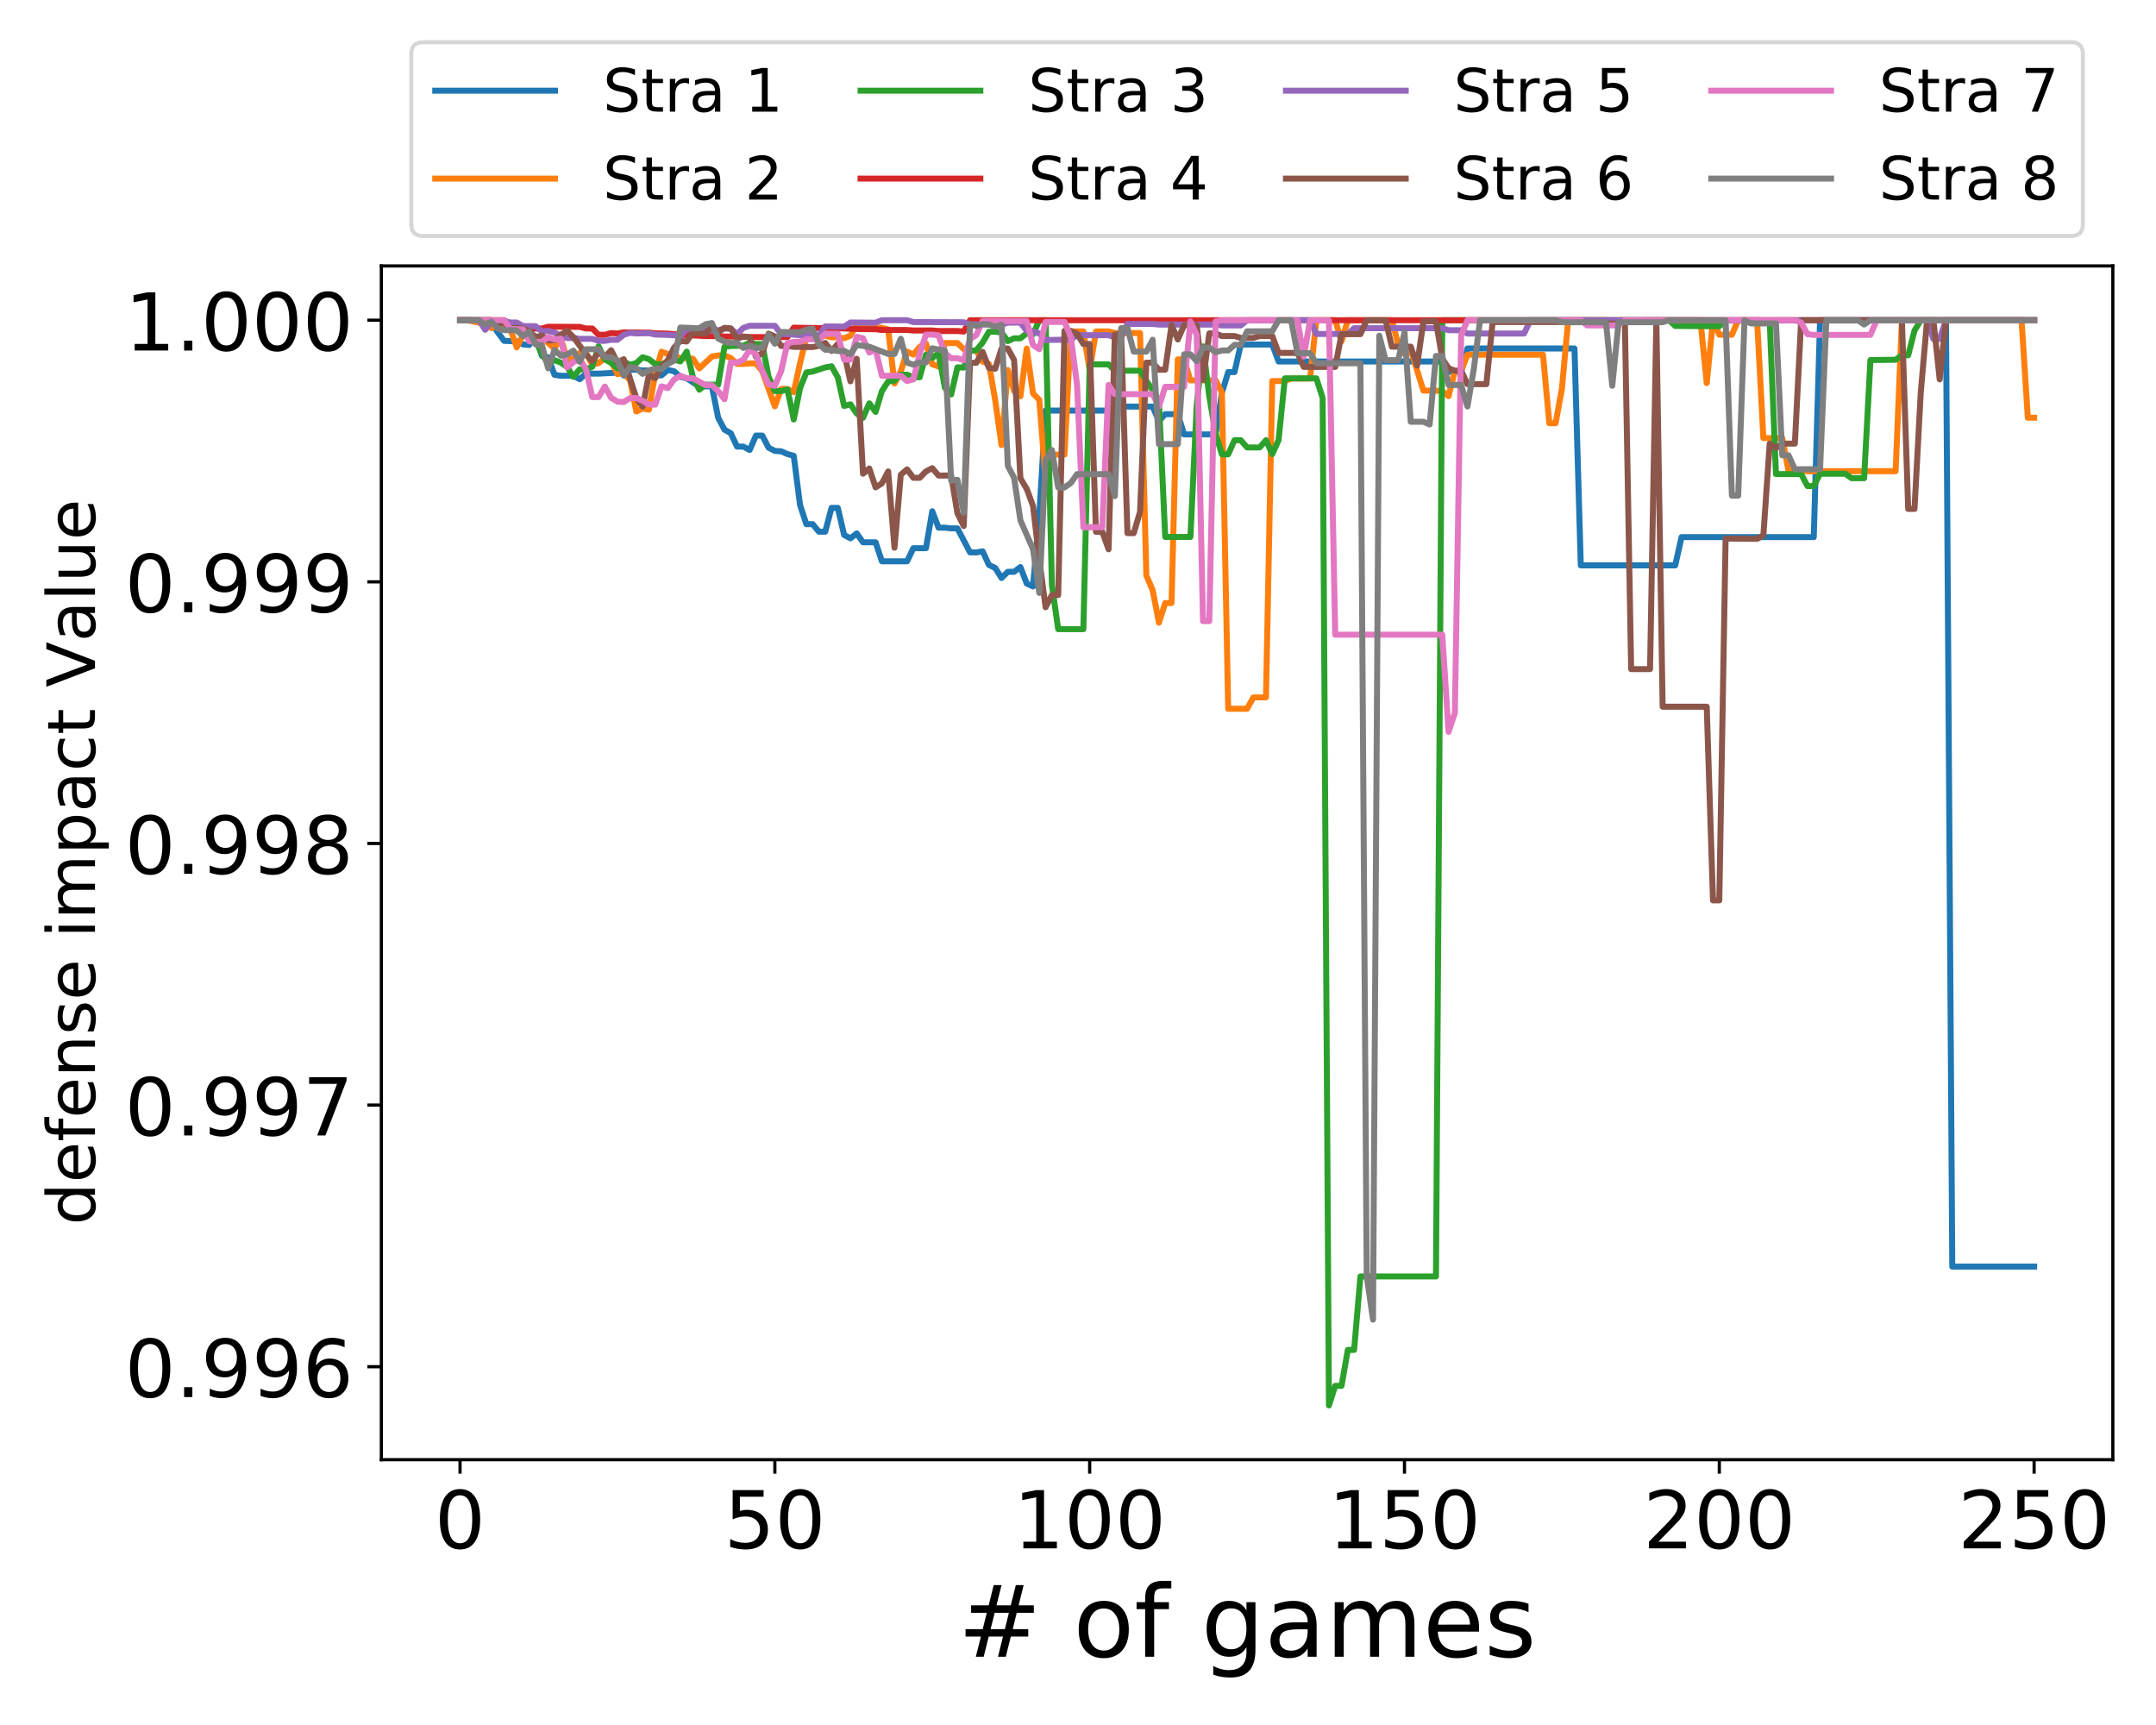 <?xml version="1.0" encoding="utf-8" standalone="no"?>
<!DOCTYPE svg PUBLIC "-//W3C//DTD SVG 1.1//EN"
  "http://www.w3.org/Graphics/SVG/1.1/DTD/svg11.dtd">
<!-- Created with matplotlib (https://matplotlib.org/) -->
<svg height="432pt" version="1.1" viewBox="0 0 540 432" width="540pt" xmlns="http://www.w3.org/2000/svg" xmlns:xlink="http://www.w3.org/1999/xlink">
 <defs>
  <style type="text/css">
*{stroke-linecap:butt;stroke-linejoin:round;}
  </style>
 </defs>
 <g id="figure_1">
  <g id="patch_1">
   <path d="M 0 432 
L 540 432 
L 540 0 
L 0 0 
z
" style="fill:#ffffff;"/>
  </g>
  <g id="axes_1">
   <g id="patch_2">
    <path d="M 95.51 365.56 
L 529.188 365.56 
L 529.188 66.6 
L 95.51 66.6 
z
" style="fill:#ffffff;"/>
   </g>
   <g id="matplotlib.axis_1">
    <g id="xtick_1">
     <g id="line2d_1">
      <defs>
       <path d="M 0 0 
L 0 3.5 
" id="m1d3bd41eed" style="stroke:#000000;stroke-width:0.8;"/>
      </defs>
      <g>
       <use style="stroke:#000000;stroke-width:0.8;" x="115.223" xlink:href="#m1d3bd41eed" y="365.56"/>
      </g>
     </g>
     <g id="text_1">
      <!-- 0 -->
      <defs>
       <path d="M 31.781 66.406 
Q 24.172 66.406 20.328 58.906 
Q 16.5 51.422 16.5 36.375 
Q 16.5 21.391 20.328 13.891 
Q 24.172 6.391 31.781 6.391 
Q 39.453 6.391 43.281 13.891 
Q 47.125 21.391 47.125 36.375 
Q 47.125 51.422 43.281 58.906 
Q 39.453 66.406 31.781 66.406 
z
M 31.781 74.219 
Q 44.047 74.219 50.516 64.516 
Q 56.984 54.828 56.984 36.375 
Q 56.984 17.969 50.516 8.266 
Q 44.047 -1.422 31.781 -1.422 
Q 19.531 -1.422 13.062 8.266 
Q 6.594 17.969 6.594 36.375 
Q 6.594 54.828 13.062 64.516 
Q 19.531 74.219 31.781 74.219 
z
" id="DejaVuSans-48"/>
      </defs>
      <g transform="translate(108.86 387.757)scale(0.2 -0.2)">
       <use xlink:href="#DejaVuSans-48"/>
      </g>
     </g>
    </g>
    <g id="xtick_2">
     <g id="line2d_2">
      <g>
       <use style="stroke:#000000;stroke-width:0.8;" x="194.073" xlink:href="#m1d3bd41eed" y="365.56"/>
      </g>
     </g>
     <g id="text_2">
      <!-- 50 -->
      <defs>
       <path d="M 10.797 72.906 
L 49.516 72.906 
L 49.516 64.594 
L 19.828 64.594 
L 19.828 46.734 
Q 21.969 47.469 24.109 47.828 
Q 26.266 48.188 28.422 48.188 
Q 40.625 48.188 47.75 41.5 
Q 54.891 34.812 54.891 23.391 
Q 54.891 11.625 47.562 5.094 
Q 40.234 -1.422 26.906 -1.422 
Q 22.312 -1.422 17.547 -0.641 
Q 12.797 0.141 7.719 1.703 
L 7.719 11.625 
Q 12.109 9.234 16.797 8.062 
Q 21.484 6.891 26.703 6.891 
Q 35.156 6.891 40.078 11.328 
Q 45.016 15.766 45.016 23.391 
Q 45.016 31 40.078 35.438 
Q 35.156 39.891 26.703 39.891 
Q 22.75 39.891 18.812 39.016 
Q 14.891 38.141 10.797 36.281 
z
" id="DejaVuSans-53"/>
      </defs>
      <g transform="translate(181.348 387.757)scale(0.2 -0.2)">
       <use xlink:href="#DejaVuSans-53"/>
       <use x="63.623" xlink:href="#DejaVuSans-48"/>
      </g>
     </g>
    </g>
    <g id="xtick_3">
     <g id="line2d_3">
      <g>
       <use style="stroke:#000000;stroke-width:0.8;" x="272.924" xlink:href="#m1d3bd41eed" y="365.56"/>
      </g>
     </g>
     <g id="text_3">
      <!-- 100 -->
      <defs>
       <path d="M 12.406 8.297 
L 28.516 8.297 
L 28.516 63.922 
L 10.984 60.406 
L 10.984 69.391 
L 28.422 72.906 
L 38.281 72.906 
L 38.281 8.297 
L 54.391 8.297 
L 54.391 0 
L 12.406 0 
z
" id="DejaVuSans-49"/>
      </defs>
      <g transform="translate(253.836 387.757)scale(0.2 -0.2)">
       <use xlink:href="#DejaVuSans-49"/>
       <use x="63.623" xlink:href="#DejaVuSans-48"/>
       <use x="127.246" xlink:href="#DejaVuSans-48"/>
      </g>
     </g>
    </g>
    <g id="xtick_4">
     <g id="line2d_4">
      <g>
       <use style="stroke:#000000;stroke-width:0.8;" x="351.774" xlink:href="#m1d3bd41eed" y="365.56"/>
      </g>
     </g>
     <g id="text_4">
      <!-- 150 -->
      <g transform="translate(332.687 387.757)scale(0.2 -0.2)">
       <use xlink:href="#DejaVuSans-49"/>
       <use x="63.623" xlink:href="#DejaVuSans-53"/>
       <use x="127.246" xlink:href="#DejaVuSans-48"/>
      </g>
     </g>
    </g>
    <g id="xtick_5">
     <g id="line2d_5">
      <g>
       <use style="stroke:#000000;stroke-width:0.8;" x="430.625" xlink:href="#m1d3bd41eed" y="365.56"/>
      </g>
     </g>
     <g id="text_5">
      <!-- 200 -->
      <defs>
       <path d="M 19.188 8.297 
L 53.609 8.297 
L 53.609 0 
L 7.328 0 
L 7.328 8.297 
Q 12.938 14.109 22.625 23.891 
Q 32.328 33.688 34.812 36.531 
Q 39.547 41.844 41.422 45.531 
Q 43.312 49.219 43.312 52.781 
Q 43.312 58.594 39.234 62.25 
Q 35.156 65.922 28.609 65.922 
Q 23.969 65.922 18.812 64.312 
Q 13.672 62.703 7.812 59.422 
L 7.812 69.391 
Q 13.766 71.781 18.938 73 
Q 24.125 74.219 28.422 74.219 
Q 39.75 74.219 46.484 68.547 
Q 53.219 62.891 53.219 53.422 
Q 53.219 48.922 51.531 44.891 
Q 49.859 40.875 45.406 35.406 
Q 44.188 33.984 37.641 27.219 
Q 31.109 20.453 19.188 8.297 
z
" id="DejaVuSans-50"/>
      </defs>
      <g transform="translate(411.537 387.757)scale(0.2 -0.2)">
       <use xlink:href="#DejaVuSans-50"/>
       <use x="63.623" xlink:href="#DejaVuSans-48"/>
       <use x="127.246" xlink:href="#DejaVuSans-48"/>
      </g>
     </g>
    </g>
    <g id="xtick_6">
     <g id="line2d_6">
      <g>
       <use style="stroke:#000000;stroke-width:0.8;" x="509.475" xlink:href="#m1d3bd41eed" y="365.56"/>
      </g>
     </g>
     <g id="text_6">
      <!-- 250 -->
      <g transform="translate(490.388 387.757)scale(0.2 -0.2)">
       <use xlink:href="#DejaVuSans-50"/>
       <use x="63.623" xlink:href="#DejaVuSans-53"/>
       <use x="127.246" xlink:href="#DejaVuSans-48"/>
      </g>
     </g>
    </g>
    <g id="text_7">
     <!-- # of games -->
     <defs>
      <path d="M 51.125 44 
L 36.922 44 
L 32.812 27.688 
L 47.125 27.688 
z
M 43.797 71.781 
L 38.719 51.516 
L 52.984 51.516 
L 58.109 71.781 
L 65.922 71.781 
L 60.891 51.516 
L 76.125 51.516 
L 76.125 44 
L 58.984 44 
L 54.984 27.688 
L 70.516 27.688 
L 70.516 20.219 
L 53.078 20.219 
L 48 0 
L 40.188 0 
L 45.219 20.219 
L 30.906 20.219 
L 25.875 0 
L 18.016 0 
L 23.094 20.219 
L 7.719 20.219 
L 7.719 27.688 
L 24.906 27.688 
L 29 44 
L 13.281 44 
L 13.281 51.516 
L 30.906 51.516 
L 35.891 71.781 
z
" id="DejaVuSans-35"/>
      <path id="DejaVuSans-32"/>
      <path d="M 30.609 48.391 
Q 23.391 48.391 19.188 42.75 
Q 14.984 37.109 14.984 27.297 
Q 14.984 17.484 19.156 11.844 
Q 23.344 6.203 30.609 6.203 
Q 37.797 6.203 41.984 11.859 
Q 46.188 17.531 46.188 27.297 
Q 46.188 37.016 41.984 42.703 
Q 37.797 48.391 30.609 48.391 
z
M 30.609 56 
Q 42.328 56 49.016 48.375 
Q 55.719 40.766 55.719 27.297 
Q 55.719 13.875 49.016 6.219 
Q 42.328 -1.422 30.609 -1.422 
Q 18.844 -1.422 12.172 6.219 
Q 5.516 13.875 5.516 27.297 
Q 5.516 40.766 12.172 48.375 
Q 18.844 56 30.609 56 
z
" id="DejaVuSans-111"/>
      <path d="M 37.109 75.984 
L 37.109 68.5 
L 28.516 68.5 
Q 23.688 68.5 21.797 66.547 
Q 19.922 64.594 19.922 59.516 
L 19.922 54.688 
L 34.719 54.688 
L 34.719 47.703 
L 19.922 47.703 
L 19.922 0 
L 10.891 0 
L 10.891 47.703 
L 2.297 47.703 
L 2.297 54.688 
L 10.891 54.688 
L 10.891 58.5 
Q 10.891 67.625 15.141 71.797 
Q 19.391 75.984 28.609 75.984 
z
" id="DejaVuSans-102"/>
      <path d="M 45.406 27.984 
Q 45.406 37.75 41.375 43.109 
Q 37.359 48.484 30.078 48.484 
Q 22.859 48.484 18.828 43.109 
Q 14.797 37.75 14.797 27.984 
Q 14.797 18.266 18.828 12.891 
Q 22.859 7.516 30.078 7.516 
Q 37.359 7.516 41.375 12.891 
Q 45.406 18.266 45.406 27.984 
z
M 54.391 6.781 
Q 54.391 -7.172 48.188 -13.984 
Q 42 -20.797 29.203 -20.797 
Q 24.469 -20.797 20.266 -20.094 
Q 16.062 -19.391 12.109 -17.922 
L 12.109 -9.188 
Q 16.062 -11.328 19.922 -12.344 
Q 23.781 -13.375 27.781 -13.375 
Q 36.625 -13.375 41.016 -8.766 
Q 45.406 -4.156 45.406 5.172 
L 45.406 9.625 
Q 42.625 4.781 38.281 2.391 
Q 33.938 0 27.875 0 
Q 17.828 0 11.672 7.656 
Q 5.516 15.328 5.516 27.984 
Q 5.516 40.672 11.672 48.328 
Q 17.828 56 27.875 56 
Q 33.938 56 38.281 53.609 
Q 42.625 51.219 45.406 46.391 
L 45.406 54.688 
L 54.391 54.688 
z
" id="DejaVuSans-103"/>
      <path d="M 34.281 27.484 
Q 23.391 27.484 19.188 25 
Q 14.984 22.516 14.984 16.5 
Q 14.984 11.719 18.141 8.906 
Q 21.297 6.109 26.703 6.109 
Q 34.188 6.109 38.703 11.406 
Q 43.219 16.703 43.219 25.484 
L 43.219 27.484 
z
M 52.203 31.203 
L 52.203 0 
L 43.219 0 
L 43.219 8.297 
Q 40.141 3.328 35.547 0.953 
Q 30.953 -1.422 24.312 -1.422 
Q 15.922 -1.422 10.953 3.297 
Q 6 8.016 6 15.922 
Q 6 25.141 12.172 29.828 
Q 18.359 34.516 30.609 34.516 
L 43.219 34.516 
L 43.219 35.406 
Q 43.219 41.609 39.141 45 
Q 35.062 48.391 27.688 48.391 
Q 23 48.391 18.547 47.266 
Q 14.109 46.141 10.016 43.891 
L 10.016 52.203 
Q 14.938 54.109 19.578 55.047 
Q 24.219 56 28.609 56 
Q 40.484 56 46.344 49.844 
Q 52.203 43.703 52.203 31.203 
z
" id="DejaVuSans-97"/>
      <path d="M 52 44.188 
Q 55.375 50.25 60.062 53.125 
Q 64.75 56 71.094 56 
Q 79.641 56 84.281 50.016 
Q 88.922 44.047 88.922 33.016 
L 88.922 0 
L 79.891 0 
L 79.891 32.719 
Q 79.891 40.578 77.094 44.375 
Q 74.312 48.188 68.609 48.188 
Q 61.625 48.188 57.562 43.547 
Q 53.516 38.922 53.516 30.906 
L 53.516 0 
L 44.484 0 
L 44.484 32.719 
Q 44.484 40.625 41.703 44.406 
Q 38.922 48.188 33.109 48.188 
Q 26.219 48.188 22.156 43.531 
Q 18.109 38.875 18.109 30.906 
L 18.109 0 
L 9.078 0 
L 9.078 54.688 
L 18.109 54.688 
L 18.109 46.188 
Q 21.188 51.219 25.484 53.609 
Q 29.781 56 35.688 56 
Q 41.656 56 45.828 52.969 
Q 50 49.953 52 44.188 
z
" id="DejaVuSans-109"/>
      <path d="M 56.203 29.594 
L 56.203 25.203 
L 14.891 25.203 
Q 15.484 15.922 20.484 11.062 
Q 25.484 6.203 34.422 6.203 
Q 39.594 6.203 44.453 7.469 
Q 49.312 8.734 54.109 11.281 
L 54.109 2.781 
Q 49.266 0.734 44.188 -0.344 
Q 39.109 -1.422 33.891 -1.422 
Q 20.797 -1.422 13.156 6.188 
Q 5.516 13.812 5.516 26.812 
Q 5.516 40.234 12.766 48.109 
Q 20.016 56 32.328 56 
Q 43.359 56 49.781 48.891 
Q 56.203 41.797 56.203 29.594 
z
M 47.219 32.234 
Q 47.125 39.594 43.094 43.984 
Q 39.062 48.391 32.422 48.391 
Q 24.906 48.391 20.391 44.141 
Q 15.875 39.891 15.188 32.172 
z
" id="DejaVuSans-101"/>
      <path d="M 44.281 53.078 
L 44.281 44.578 
Q 40.484 46.531 36.375 47.5 
Q 32.281 48.484 27.875 48.484 
Q 21.188 48.484 17.844 46.438 
Q 14.5 44.391 14.5 40.281 
Q 14.5 37.156 16.891 35.375 
Q 19.281 33.594 26.516 31.984 
L 29.594 31.297 
Q 39.156 29.25 43.188 25.516 
Q 47.219 21.781 47.219 15.094 
Q 47.219 7.469 41.188 3.016 
Q 35.156 -1.422 24.609 -1.422 
Q 20.219 -1.422 15.453 -0.562 
Q 10.688 0.297 5.422 2 
L 5.422 11.281 
Q 10.406 8.688 15.234 7.391 
Q 20.062 6.109 24.812 6.109 
Q 31.156 6.109 34.562 8.281 
Q 37.984 10.453 37.984 14.406 
Q 37.984 18.062 35.516 20.016 
Q 33.062 21.969 24.703 23.781 
L 21.578 24.516 
Q 13.234 26.266 9.516 29.906 
Q 5.812 33.547 5.812 39.891 
Q 5.812 47.609 11.281 51.797 
Q 16.75 56 26.812 56 
Q 31.781 56 36.172 55.266 
Q 40.578 54.547 44.281 53.078 
z
" id="DejaVuSans-115"/>
     </defs>
     <g transform="translate(239.906 414.912)scale(0.25 -0.25)">
      <use xlink:href="#DejaVuSans-35"/>
      <use x="83.789" xlink:href="#DejaVuSans-32"/>
      <use x="115.576" xlink:href="#DejaVuSans-111"/>
      <use x="176.758" xlink:href="#DejaVuSans-102"/>
      <use x="211.963" xlink:href="#DejaVuSans-32"/>
      <use x="243.75" xlink:href="#DejaVuSans-103"/>
      <use x="307.227" xlink:href="#DejaVuSans-97"/>
      <use x="368.506" xlink:href="#DejaVuSans-109"/>
      <use x="465.918" xlink:href="#DejaVuSans-101"/>
      <use x="527.441" xlink:href="#DejaVuSans-115"/>
     </g>
    </g>
   </g>
   <g id="matplotlib.axis_2">
    <g id="ytick_1">
     <g id="line2d_7">
      <defs>
       <path d="M 0 0 
L -3.5 0 
" id="m4e84085feb" style="stroke:#000000;stroke-width:0.8;"/>
      </defs>
      <g>
       <use style="stroke:#000000;stroke-width:0.8;" x="95.51" xlink:href="#m4e84085feb" y="342.277"/>
      </g>
     </g>
     <g id="text_8">
      <!-- 0.996 -->
      <defs>
       <path d="M 10.688 12.406 
L 21 12.406 
L 21 0 
L 10.688 0 
z
" id="DejaVuSans-46"/>
       <path d="M 10.984 1.516 
L 10.984 10.5 
Q 14.703 8.734 18.5 7.812 
Q 22.312 6.891 25.984 6.891 
Q 35.75 6.891 40.891 13.453 
Q 46.047 20.016 46.781 33.406 
Q 43.953 29.203 39.594 26.953 
Q 35.25 24.703 29.984 24.703 
Q 19.047 24.703 12.672 31.312 
Q 6.297 37.938 6.297 49.422 
Q 6.297 60.641 12.938 67.422 
Q 19.578 74.219 30.609 74.219 
Q 43.266 74.219 49.922 64.516 
Q 56.594 54.828 56.594 36.375 
Q 56.594 19.141 48.406 8.859 
Q 40.234 -1.422 26.422 -1.422 
Q 22.703 -1.422 18.891 -0.688 
Q 15.094 0.047 10.984 1.516 
z
M 30.609 32.422 
Q 37.25 32.422 41.125 36.953 
Q 45.016 41.5 45.016 49.422 
Q 45.016 57.281 41.125 61.844 
Q 37.25 66.406 30.609 66.406 
Q 23.969 66.406 20.094 61.844 
Q 16.219 57.281 16.219 49.422 
Q 16.219 41.5 20.094 36.953 
Q 23.969 32.422 30.609 32.422 
z
" id="DejaVuSans-57"/>
       <path d="M 33.016 40.375 
Q 26.375 40.375 22.484 35.828 
Q 18.609 31.297 18.609 23.391 
Q 18.609 15.531 22.484 10.953 
Q 26.375 6.391 33.016 6.391 
Q 39.656 6.391 43.531 10.953 
Q 47.406 15.531 47.406 23.391 
Q 47.406 31.297 43.531 35.828 
Q 39.656 40.375 33.016 40.375 
z
M 52.594 71.297 
L 52.594 62.312 
Q 48.875 64.062 45.094 64.984 
Q 41.312 65.922 37.594 65.922 
Q 27.828 65.922 22.672 59.328 
Q 17.531 52.734 16.797 39.406 
Q 19.672 43.656 24.016 45.922 
Q 28.375 48.188 33.594 48.188 
Q 44.578 48.188 50.953 41.516 
Q 57.328 34.859 57.328 23.391 
Q 57.328 12.156 50.688 5.359 
Q 44.047 -1.422 33.016 -1.422 
Q 20.359 -1.422 13.672 8.266 
Q 6.984 17.969 6.984 36.375 
Q 6.984 53.656 15.188 63.938 
Q 23.391 74.219 37.203 74.219 
Q 40.922 74.219 44.703 73.484 
Q 48.484 72.75 52.594 71.297 
z
" id="DejaVuSans-54"/>
      </defs>
      <g transform="translate(31.254 349.876)scale(0.2 -0.2)">
       <use xlink:href="#DejaVuSans-48"/>
       <use x="63.623" xlink:href="#DejaVuSans-46"/>
       <use x="95.41" xlink:href="#DejaVuSans-57"/>
       <use x="159.033" xlink:href="#DejaVuSans-57"/>
       <use x="222.656" xlink:href="#DejaVuSans-54"/>
      </g>
     </g>
    </g>
    <g id="ytick_2">
     <g id="line2d_8">
      <g>
       <use style="stroke:#000000;stroke-width:0.8;" x="95.51" xlink:href="#m4e84085feb" y="276.755"/>
      </g>
     </g>
     <g id="text_9">
      <!-- 0.997 -->
      <defs>
       <path d="M 8.203 72.906 
L 55.078 72.906 
L 55.078 68.703 
L 28.609 0 
L 18.312 0 
L 43.219 64.594 
L 8.203 64.594 
z
" id="DejaVuSans-55"/>
      </defs>
      <g transform="translate(31.254 284.354)scale(0.2 -0.2)">
       <use xlink:href="#DejaVuSans-48"/>
       <use x="63.623" xlink:href="#DejaVuSans-46"/>
       <use x="95.41" xlink:href="#DejaVuSans-57"/>
       <use x="159.033" xlink:href="#DejaVuSans-57"/>
       <use x="222.656" xlink:href="#DejaVuSans-55"/>
      </g>
     </g>
    </g>
    <g id="ytick_3">
     <g id="line2d_9">
      <g>
       <use style="stroke:#000000;stroke-width:0.8;" x="95.51" xlink:href="#m4e84085feb" y="211.233"/>
      </g>
     </g>
     <g id="text_10">
      <!-- 0.998 -->
      <defs>
       <path d="M 31.781 34.625 
Q 24.75 34.625 20.719 30.859 
Q 16.703 27.094 16.703 20.516 
Q 16.703 13.922 20.719 10.156 
Q 24.75 6.391 31.781 6.391 
Q 38.812 6.391 42.859 10.172 
Q 46.922 13.969 46.922 20.516 
Q 46.922 27.094 42.891 30.859 
Q 38.875 34.625 31.781 34.625 
z
M 21.922 38.812 
Q 15.578 40.375 12.031 44.719 
Q 8.5 49.078 8.5 55.328 
Q 8.5 64.062 14.719 69.141 
Q 20.953 74.219 31.781 74.219 
Q 42.672 74.219 48.875 69.141 
Q 55.078 64.062 55.078 55.328 
Q 55.078 49.078 51.531 44.719 
Q 48 40.375 41.703 38.812 
Q 48.828 37.156 52.797 32.312 
Q 56.781 27.484 56.781 20.516 
Q 56.781 9.906 50.312 4.234 
Q 43.844 -1.422 31.781 -1.422 
Q 19.734 -1.422 13.25 4.234 
Q 6.781 9.906 6.781 20.516 
Q 6.781 27.484 10.781 32.312 
Q 14.797 37.156 21.922 38.812 
z
M 18.312 54.391 
Q 18.312 48.734 21.844 45.562 
Q 25.391 42.391 31.781 42.391 
Q 38.141 42.391 41.719 45.562 
Q 45.312 48.734 45.312 54.391 
Q 45.312 60.062 41.719 63.234 
Q 38.141 66.406 31.781 66.406 
Q 25.391 66.406 21.844 63.234 
Q 18.312 60.062 18.312 54.391 
z
" id="DejaVuSans-56"/>
      </defs>
      <g transform="translate(31.254 218.832)scale(0.2 -0.2)">
       <use xlink:href="#DejaVuSans-48"/>
       <use x="63.623" xlink:href="#DejaVuSans-46"/>
       <use x="95.41" xlink:href="#DejaVuSans-57"/>
       <use x="159.033" xlink:href="#DejaVuSans-57"/>
       <use x="222.656" xlink:href="#DejaVuSans-56"/>
      </g>
     </g>
    </g>
    <g id="ytick_4">
     <g id="line2d_10">
      <g>
       <use style="stroke:#000000;stroke-width:0.8;" x="95.51" xlink:href="#m4e84085feb" y="145.711"/>
      </g>
     </g>
     <g id="text_11">
      <!-- 0.999 -->
      <g transform="translate(31.254 153.31)scale(0.2 -0.2)">
       <use xlink:href="#DejaVuSans-48"/>
       <use x="63.623" xlink:href="#DejaVuSans-46"/>
       <use x="95.41" xlink:href="#DejaVuSans-57"/>
       <use x="159.033" xlink:href="#DejaVuSans-57"/>
       <use x="222.656" xlink:href="#DejaVuSans-57"/>
      </g>
     </g>
    </g>
    <g id="ytick_5">
     <g id="line2d_11">
      <g>
       <use style="stroke:#000000;stroke-width:0.8;" x="95.51" xlink:href="#m4e84085feb" y="80.189"/>
      </g>
     </g>
     <g id="text_12">
      <!-- 1.000 -->
      <g transform="translate(31.254 87.788)scale(0.2 -0.2)">
       <use xlink:href="#DejaVuSans-49"/>
       <use x="63.623" xlink:href="#DejaVuSans-46"/>
       <use x="95.41" xlink:href="#DejaVuSans-48"/>
       <use x="159.033" xlink:href="#DejaVuSans-48"/>
       <use x="222.656" xlink:href="#DejaVuSans-48"/>
      </g>
     </g>
    </g>
    <g id="text_13">
     <!-- defense impact Value -->
     <defs>
      <path d="M 45.406 46.391 
L 45.406 75.984 
L 54.391 75.984 
L 54.391 0 
L 45.406 0 
L 45.406 8.203 
Q 42.578 3.328 38.25 0.953 
Q 33.938 -1.422 27.875 -1.422 
Q 17.969 -1.422 11.734 6.484 
Q 5.516 14.406 5.516 27.297 
Q 5.516 40.188 11.734 48.094 
Q 17.969 56 27.875 56 
Q 33.938 56 38.25 53.625 
Q 42.578 51.266 45.406 46.391 
z
M 14.797 27.297 
Q 14.797 17.391 18.875 11.75 
Q 22.953 6.109 30.078 6.109 
Q 37.203 6.109 41.297 11.75 
Q 45.406 17.391 45.406 27.297 
Q 45.406 37.203 41.297 42.844 
Q 37.203 48.484 30.078 48.484 
Q 22.953 48.484 18.875 42.844 
Q 14.797 37.203 14.797 27.297 
z
" id="DejaVuSans-100"/>
      <path d="M 54.891 33.016 
L 54.891 0 
L 45.906 0 
L 45.906 32.719 
Q 45.906 40.484 42.875 44.328 
Q 39.844 48.188 33.797 48.188 
Q 26.516 48.188 22.312 43.547 
Q 18.109 38.922 18.109 30.906 
L 18.109 0 
L 9.078 0 
L 9.078 54.688 
L 18.109 54.688 
L 18.109 46.188 
Q 21.344 51.125 25.703 53.562 
Q 30.078 56 35.797 56 
Q 45.219 56 50.047 50.172 
Q 54.891 44.344 54.891 33.016 
z
" id="DejaVuSans-110"/>
      <path d="M 9.422 54.688 
L 18.406 54.688 
L 18.406 0 
L 9.422 0 
z
M 9.422 75.984 
L 18.406 75.984 
L 18.406 64.594 
L 9.422 64.594 
z
" id="DejaVuSans-105"/>
      <path d="M 18.109 8.203 
L 18.109 -20.797 
L 9.078 -20.797 
L 9.078 54.688 
L 18.109 54.688 
L 18.109 46.391 
Q 20.953 51.266 25.266 53.625 
Q 29.594 56 35.594 56 
Q 45.562 56 51.781 48.094 
Q 58.016 40.188 58.016 27.297 
Q 58.016 14.406 51.781 6.484 
Q 45.562 -1.422 35.594 -1.422 
Q 29.594 -1.422 25.266 0.953 
Q 20.953 3.328 18.109 8.203 
z
M 48.688 27.297 
Q 48.688 37.203 44.609 42.844 
Q 40.531 48.484 33.406 48.484 
Q 26.266 48.484 22.188 42.844 
Q 18.109 37.203 18.109 27.297 
Q 18.109 17.391 22.188 11.75 
Q 26.266 6.109 33.406 6.109 
Q 40.531 6.109 44.609 11.75 
Q 48.688 17.391 48.688 27.297 
z
" id="DejaVuSans-112"/>
      <path d="M 48.781 52.594 
L 48.781 44.188 
Q 44.969 46.297 41.141 47.344 
Q 37.312 48.391 33.406 48.391 
Q 24.656 48.391 19.812 42.844 
Q 14.984 37.312 14.984 27.297 
Q 14.984 17.281 19.812 11.734 
Q 24.656 6.203 33.406 6.203 
Q 37.312 6.203 41.141 7.25 
Q 44.969 8.297 48.781 10.406 
L 48.781 2.094 
Q 45.016 0.344 40.984 -0.531 
Q 36.969 -1.422 32.422 -1.422 
Q 20.062 -1.422 12.781 6.344 
Q 5.516 14.109 5.516 27.297 
Q 5.516 40.672 12.859 48.328 
Q 20.219 56 33.016 56 
Q 37.156 56 41.109 55.141 
Q 45.062 54.297 48.781 52.594 
z
" id="DejaVuSans-99"/>
      <path d="M 18.312 70.219 
L 18.312 54.688 
L 36.812 54.688 
L 36.812 47.703 
L 18.312 47.703 
L 18.312 18.016 
Q 18.312 11.328 20.141 9.422 
Q 21.969 7.516 27.594 7.516 
L 36.812 7.516 
L 36.812 0 
L 27.594 0 
Q 17.188 0 13.234 3.875 
Q 9.281 7.766 9.281 18.016 
L 9.281 47.703 
L 2.688 47.703 
L 2.688 54.688 
L 9.281 54.688 
L 9.281 70.219 
z
" id="DejaVuSans-116"/>
      <path d="M 28.609 0 
L 0.781 72.906 
L 11.078 72.906 
L 34.188 11.531 
L 57.328 72.906 
L 67.578 72.906 
L 39.797 0 
z
" id="DejaVuSans-86"/>
      <path d="M 9.422 75.984 
L 18.406 75.984 
L 18.406 0 
L 9.422 0 
z
" id="DejaVuSans-108"/>
      <path d="M 8.5 21.578 
L 8.5 54.688 
L 17.484 54.688 
L 17.484 21.922 
Q 17.484 14.156 20.5 10.266 
Q 23.531 6.391 29.594 6.391 
Q 36.859 6.391 41.078 11.031 
Q 45.312 15.672 45.312 23.688 
L 45.312 54.688 
L 54.297 54.688 
L 54.297 0 
L 45.312 0 
L 45.312 8.406 
Q 42.047 3.422 37.719 1 
Q 33.406 -1.422 27.688 -1.422 
Q 18.266 -1.422 13.375 4.438 
Q 8.5 10.297 8.5 21.578 
z
M 31.109 56 
z
" id="DejaVuSans-117"/>
     </defs>
     <g transform="translate(23.788 306.807)rotate(-90)scale(0.167 -0.167)">
      <use xlink:href="#DejaVuSans-100"/>
      <use x="63.477" xlink:href="#DejaVuSans-101"/>
      <use x="125" xlink:href="#DejaVuSans-102"/>
      <use x="160.205" xlink:href="#DejaVuSans-101"/>
      <use x="221.729" xlink:href="#DejaVuSans-110"/>
      <use x="285.107" xlink:href="#DejaVuSans-115"/>
      <use x="337.207" xlink:href="#DejaVuSans-101"/>
      <use x="398.73" xlink:href="#DejaVuSans-32"/>
      <use x="430.518" xlink:href="#DejaVuSans-105"/>
      <use x="458.301" xlink:href="#DejaVuSans-109"/>
      <use x="555.713" xlink:href="#DejaVuSans-112"/>
      <use x="619.189" xlink:href="#DejaVuSans-97"/>
      <use x="680.469" xlink:href="#DejaVuSans-99"/>
      <use x="735.449" xlink:href="#DejaVuSans-116"/>
      <use x="774.658" xlink:href="#DejaVuSans-32"/>
      <use x="806.445" xlink:href="#DejaVuSans-86"/>
      <use x="874.744" xlink:href="#DejaVuSans-97"/>
      <use x="936.023" xlink:href="#DejaVuSans-108"/>
      <use x="963.807" xlink:href="#DejaVuSans-117"/>
      <use x="1027.186" xlink:href="#DejaVuSans-101"/>
     </g>
    </g>
   </g>
   <g id="line2d_12">
    <path clip-path="url(#p83af573a1b)" d="M 115.223 80.189 
L 118.377 80.189 
L 119.954 80.507 
L 121.531 81.675 
L 123.108 80.906 
L 124.685 83.255 
L 126.262 85.374 
L 129.416 85.469 
L 130.993 86.257 
L 132.57 86.381 
L 134.147 84.238 
L 135.724 89.11 
L 137.301 89.49 
L 138.878 93.866 
L 140.455 94.106 
L 143.609 94.106 
L 145.186 94.973 
L 146.763 93.576 
L 149.917 93.576 
L 154.648 93.327 
L 156.225 93.484 
L 157.802 92.591 
L 159.379 92.591 
L 160.956 92.765 
L 162.533 92.765 
L 164.11 94.003 
L 165.687 94.003 
L 167.264 92.65 
L 168.841 92.978 
L 170.418 94.362 
L 171.995 94.766 
L 175.149 96.749 
L 178.303 96.749 
L 179.88 104.623 
L 181.457 107.606 
L 183.034 108.491 
L 184.611 111.848 
L 186.188 111.848 
L 187.765 112.688 
L 189.342 109.085 
L 190.919 109.085 
L 192.496 112.11 
L 194.073 112.925 
L 195.65 113.021 
L 197.227 113.714 
L 198.804 114.153 
L 200.381 126.481 
L 201.958 131.265 
L 203.535 131.265 
L 205.112 133.157 
L 206.689 133.157 
L 208.266 127.195 
L 209.843 127.195 
L 211.42 133.972 
L 212.997 134.816 
L 214.574 133.583 
L 216.151 135.808 
L 219.305 135.808 
L 220.882 140.565 
L 227.19 140.565 
L 228.767 137.287 
L 231.921 137.287 
L 233.498 128.035 
L 235.075 132.153 
L 236.652 132.153 
L 238.229 132.326 
L 239.806 132.326 
L 242.96 138.34 
L 244.537 138.34 
L 246.114 138.073 
L 247.691 141.478 
L 249.268 142.246 
L 250.845 144.753 
L 252.422 143.2 
L 253.999 143.2 
L 255.577 142.009 
L 257.154 146.13 
L 258.731 146.877 
L 260.308 128.931 
L 261.885 102.824 
L 277.655 102.824 
L 279.232 98.125 
L 280.809 101.827 
L 288.694 101.827 
L 290.271 105.433 
L 291.848 103.719 
L 295.002 103.719 
L 296.579 108.795 
L 304.464 108.795 
L 306.041 98.368 
L 307.618 93.185 
L 309.195 93.185 
L 310.772 86.281 
L 318.657 86.281 
L 320.234 90.53 
L 361.236 90.53 
L 362.813 93.116 
L 365.967 93.116 
L 367.544 87.272 
L 394.353 87.272 
L 395.93 141.588 
L 419.586 141.588 
L 421.163 134.506 
L 454.28 134.506 
L 455.857 80.189 
L 487.397 80.189 
L 488.974 317.203 
L 509.475 317.203 
L 509.475 317.203 
" style="fill:none;stroke:#1f77b4;stroke-linecap:square;stroke-width:1.5;"/>
   </g>
   <g id="line2d_13">
    <path clip-path="url(#p83af573a1b)" d="M 115.223 80.189 
L 116.8 80.189 
L 119.954 80.791 
L 121.531 81.428 
L 123.108 82.186 
L 124.685 81.481 
L 126.262 81.699 
L 127.839 82.48 
L 129.416 86.992 
L 130.993 83.905 
L 134.147 84.613 
L 135.724 84.558 
L 138.878 87.263 
L 140.455 84.696 
L 142.032 90.002 
L 143.609 89.782 
L 145.186 88.374 
L 146.763 88.374 
L 148.34 91.343 
L 149.917 90.947 
L 151.494 89.704 
L 153.071 90.418 
L 154.648 93.686 
L 156.225 93.438 
L 157.802 95.237 
L 159.379 103.056 
L 160.956 102.301 
L 162.533 102.602 
L 164.11 93.55 
L 165.687 88.069 
L 167.264 88.681 
L 168.841 88.904 
L 170.418 89.771 
L 171.995 89.69 
L 173.572 89.847 
L 175.149 92.271 
L 178.303 89.28 
L 179.88 89.001 
L 181.457 89.018 
L 183.034 89.671 
L 184.611 91.139 
L 186.188 91.139 
L 187.765 91.005 
L 189.342 91.005 
L 190.919 92.974 
L 194.073 101.764 
L 195.65 97.402 
L 197.227 97.402 
L 198.804 98.232 
L 200.381 90.944 
L 201.958 84.488 
L 205.112 84.081 
L 206.689 84.081 
L 208.266 84.466 
L 209.843 84.466 
L 211.42 84.698 
L 212.997 84.101 
L 214.574 81.343 
L 217.728 81.378 
L 219.305 82.035 
L 220.882 82.099 
L 222.459 82.486 
L 224.036 96.048 
L 225.613 93.01 
L 227.19 88.048 
L 228.767 88.814 
L 230.344 86.852 
L 231.921 86.047 
L 233.498 91.234 
L 235.075 91.786 
L 236.652 85.913 
L 239.806 85.913 
L 241.383 87.416 
L 242.96 87.817 
L 244.537 87.817 
L 246.114 90.539 
L 247.691 91.147 
L 249.268 100.249 
L 250.845 111.469 
L 252.422 92.668 
L 253.999 97.908 
L 255.577 99.227 
L 257.154 87.302 
L 258.731 98.51 
L 260.308 100.165 
L 261.885 120.171 
L 263.462 113.842 
L 266.616 113.842 
L 268.193 83.01 
L 271.347 83.01 
L 272.924 92.75 
L 274.501 83.01 
L 277.655 83.01 
L 279.232 83.413 
L 285.54 83.413 
L 287.117 144.128 
L 288.694 147.796 
L 290.271 155.931 
L 291.848 151.024 
L 293.425 151.024 
L 295.002 89.997 
L 296.579 89.997 
L 298.156 95.254 
L 304.464 95.254 
L 306.041 98.267 
L 307.618 177.502 
L 312.349 177.502 
L 313.926 174.658 
L 317.08 174.658 
L 318.657 95.424 
L 321.811 95.424 
L 323.388 94.811 
L 328.119 94.811 
L 329.696 80.189 
L 334.427 80.189 
L 336.004 85.5 
L 337.581 80.189 
L 348.62 80.189 
L 350.197 86.228 
L 351.774 88.645 
L 353.351 87.678 
L 356.505 97.819 
L 359.659 97.819 
L 361.236 97.995 
L 362.813 99.204 
L 364.39 92.865 
L 365.967 92.865 
L 367.544 88.834 
L 386.468 88.834 
L 388.045 105.998 
L 389.622 105.998 
L 391.199 97.353 
L 392.776 80.189 
L 402.238 80.189 
L 403.815 80.548 
L 410.123 80.548 
L 411.7 80.189 
L 425.894 80.189 
L 427.471 95.947 
L 429.048 80.189 
L 430.625 83.831 
L 433.779 83.831 
L 435.356 80.189 
L 440.087 80.189 
L 441.664 109.708 
L 446.395 109.708 
L 447.972 118.002 
L 474.781 118.002 
L 476.358 80.189 
L 506.321 80.189 
L 507.898 104.617 
L 509.475 104.617 
L 509.475 104.617 
" style="fill:none;stroke:#ff7f0e;stroke-linecap:square;stroke-width:1.5;"/>
   </g>
   <g id="line2d_14">
    <path clip-path="url(#p83af573a1b)" d="M 115.223 80.189 
L 123.108 80.189 
L 124.685 80.892 
L 127.839 80.892 
L 129.416 81.227 
L 130.993 82.994 
L 132.57 84.277 
L 134.147 85.193 
L 135.724 88.675 
L 137.301 91.063 
L 138.878 90.196 
L 140.455 90.81 
L 142.032 91.866 
L 143.609 94.369 
L 145.186 92.478 
L 146.763 92.498 
L 148.34 91.85 
L 149.917 86.716 
L 151.494 89.982 
L 153.071 90.899 
L 154.648 92.219 
L 156.225 90.54 
L 157.802 91.362 
L 159.379 90.93 
L 160.956 89.47 
L 162.533 89.949 
L 164.11 91.176 
L 165.687 91.31 
L 167.264 90.479 
L 168.841 90.08 
L 170.418 90.499 
L 171.995 88.055 
L 173.572 94.517 
L 175.149 97.594 
L 176.726 96.339 
L 179.88 96.339 
L 181.457 86.867 
L 183.034 86.642 
L 186.188 86.567 
L 187.765 85.861 
L 189.342 86.177 
L 190.919 86.177 
L 192.496 94.319 
L 194.073 97.934 
L 195.65 97.934 
L 197.227 97.522 
L 198.804 105.054 
L 200.381 97.218 
L 201.958 93.27 
L 203.535 93.044 
L 206.689 92.018 
L 208.266 91.727 
L 209.843 94.512 
L 211.42 101.665 
L 212.997 101.251 
L 214.574 103.562 
L 216.151 104.634 
L 217.728 101.009 
L 219.305 103.162 
L 220.882 97.939 
L 222.459 95.529 
L 224.036 95.326 
L 225.613 93.831 
L 227.19 93.831 
L 228.767 94.481 
L 230.344 94.481 
L 231.921 88.842 
L 233.498 89.62 
L 235.075 88.479 
L 236.652 97.073 
L 238.229 98.793 
L 239.806 91.999 
L 241.383 92.051 
L 242.96 87.879 
L 244.537 87.701 
L 246.114 85.79 
L 247.691 83.079 
L 249.268 83.079 
L 250.845 83.26 
L 252.422 85.431 
L 253.999 84.729 
L 255.577 84.729 
L 257.154 83.464 
L 258.731 83.721 
L 260.308 80.189 
L 261.885 80.189 
L 263.462 146.494 
L 265.039 157.563 
L 271.347 157.563 
L 272.924 91.257 
L 277.655 91.257 
L 279.232 92.839 
L 285.54 92.839 
L 287.117 95.364 
L 288.694 97.644 
L 290.271 100.553 
L 291.848 134.465 
L 298.156 134.465 
L 299.733 101.513 
L 301.31 86.755 
L 302.887 99.289 
L 304.464 108.578 
L 306.041 113.783 
L 307.618 113.783 
L 309.195 110.248 
L 310.772 110.248 
L 312.349 112.057 
L 315.503 112.057 
L 317.08 110.248 
L 318.657 113.717 
L 320.234 110.248 
L 321.811 94.757 
L 329.696 94.757 
L 331.273 99.663 
L 332.85 351.971 
L 334.427 347.065 
L 336.004 347.065 
L 337.581 338.061 
L 339.158 338.061 
L 340.735 319.666 
L 359.659 319.666 
L 361.236 80.189 
L 418.009 80.189 
L 419.586 81.625 
L 430.625 81.711 
L 432.202 80.274 
L 443.241 80.274 
L 444.818 118.722 
L 451.126 118.722 
L 452.703 121.72 
L 454.28 121.72 
L 455.857 118.637 
L 462.165 118.637 
L 463.742 119.755 
L 466.896 119.755 
L 468.473 90.173 
L 474.781 90.095 
L 476.358 88.978 
L 477.935 88.978 
L 479.512 82.811 
L 481.089 80.189 
L 509.475 80.189 
L 509.475 80.189 
" style="fill:none;stroke:#2ca02c;stroke-linecap:square;stroke-width:1.5;"/>
   </g>
   <g id="line2d_15">
    <path clip-path="url(#p83af573a1b)" d="M 115.223 80.189 
L 126.262 80.189 
L 127.839 81.213 
L 129.416 81.456 
L 130.993 82.538 
L 132.57 82.274 
L 135.724 82.274 
L 137.301 81.828 
L 145.186 81.864 
L 146.763 82.268 
L 148.34 82.268 
L 149.917 83.845 
L 151.494 83.845 
L 153.071 83.416 
L 154.648 83.516 
L 156.225 83.239 
L 162.533 83.311 
L 164.11 83.467 
L 167.264 83.551 
L 170.418 83.832 
L 176.726 84.163 
L 179.88 84.163 
L 181.457 84.287 
L 186.188 84.274 
L 187.765 84.41 
L 197.227 84.41 
L 198.804 82.054 
L 201.958 82.121 
L 209.843 82.192 
L 216.151 82.442 
L 219.305 82.442 
L 220.882 82.647 
L 227.19 82.647 
L 228.767 82.764 
L 233.498 82.764 
L 235.075 82.893 
L 239.806 82.893 
L 241.383 83.035 
L 242.96 80.189 
L 509.475 80.189 
L 509.475 80.189 
" style="fill:none;stroke:#d62728;stroke-linecap:square;stroke-width:1.5;"/>
   </g>
   <g id="line2d_16">
    <path clip-path="url(#p83af573a1b)" d="M 115.223 80.189 
L 119.954 80.189 
L 121.531 82.589 
L 123.108 80.417 
L 126.262 80.417 
L 127.839 80.764 
L 129.416 80.764 
L 130.993 81.662 
L 134.147 81.692 
L 135.724 83.005 
L 137.301 82.882 
L 138.878 83.264 
L 140.455 84.087 
L 142.032 84.659 
L 143.609 84.659 
L 145.186 84.853 
L 148.34 84.853 
L 149.917 85.362 
L 151.494 85.362 
L 153.071 85.099 
L 154.648 85.099 
L 156.225 83.831 
L 157.802 83.359 
L 159.379 83.504 
L 162.533 83.434 
L 164.11 83.781 
L 167.264 83.873 
L 168.841 83.97 
L 170.418 84.18 
L 171.995 82.485 
L 175.149 82.489 
L 176.726 82.721 
L 179.88 82.721 
L 181.457 82.259 
L 183.034 82.325 
L 184.611 83.63 
L 186.188 82.119 
L 187.765 81.585 
L 194.073 81.585 
L 195.65 83.683 
L 197.227 83.683 
L 200.381 83.932 
L 203.535 83.932 
L 205.112 84.071 
L 206.689 81.74 
L 211.42 81.799 
L 212.997 80.766 
L 219.305 80.814 
L 220.882 80.189 
L 227.19 80.189 
L 228.767 80.658 
L 241.383 80.707 
L 242.96 81.223 
L 249.268 81.284 
L 250.845 81.353 
L 252.422 80.791 
L 255.577 80.791 
L 257.154 82.835 
L 258.731 83.024 
L 260.308 83.496 
L 261.885 85.149 
L 268.193 85.042 
L 269.77 83.945 
L 277.655 83.945 
L 279.232 84.482 
L 280.809 84.482 
L 282.386 81.126 
L 288.694 81.126 
L 290.271 81.282 
L 304.464 81.282 
L 306.041 81.501 
L 310.772 81.501 
L 312.349 80.189 
L 328.119 80.189 
L 329.696 83.639 
L 337.581 83.639 
L 339.158 82.193 
L 361.236 82.193 
L 362.813 82.693 
L 365.967 82.693 
L 367.544 83.528 
L 381.737 83.528 
L 383.314 80.189 
L 482.666 80.189 
L 484.243 84.895 
L 485.82 84.895 
L 487.397 80.189 
L 509.475 80.189 
L 509.475 80.189 
" style="fill:none;stroke:#9467bd;stroke-linecap:square;stroke-width:1.5;"/>
   </g>
   <g id="line2d_17">
    <path clip-path="url(#p83af573a1b)" d="M 115.223 80.189 
L 123.108 80.189 
L 124.685 80.923 
L 126.262 80.966 
L 127.839 82.134 
L 129.416 82.09 
L 130.993 82.298 
L 132.57 82.935 
L 134.147 84.447 
L 135.724 84.038 
L 137.301 85.28 
L 138.878 85.221 
L 140.455 83.834 
L 142.032 82.856 
L 143.609 84.405 
L 146.763 88.72 
L 148.34 90.446 
L 149.917 88.277 
L 151.494 89.362 
L 153.071 87.707 
L 154.648 90.797 
L 156.225 89.958 
L 159.379 99.672 
L 160.956 101.839 
L 162.533 93.851 
L 164.11 94.713 
L 165.687 91.83 
L 167.264 90.23 
L 168.841 87.049 
L 170.418 85.376 
L 171.995 85.524 
L 173.572 83.226 
L 175.149 83.537 
L 176.726 83.537 
L 178.303 81.639 
L 179.88 83.235 
L 181.457 82.109 
L 183.034 82.244 
L 184.611 84.744 
L 186.188 84.328 
L 187.765 84.466 
L 189.342 89.365 
L 190.919 88.461 
L 192.496 83.562 
L 194.073 84.256 
L 195.65 86.642 
L 197.227 86.642 
L 198.804 86.864 
L 201.958 86.908 
L 203.535 86.908 
L 205.112 86.612 
L 206.689 85.883 
L 208.266 87.889 
L 209.843 86.127 
L 211.42 88.312 
L 212.997 95.5 
L 214.574 89.851 
L 216.151 118.629 
L 217.728 117.324 
L 219.305 122.051 
L 220.882 121.05 
L 222.459 118.058 
L 224.036 137.168 
L 225.613 118.887 
L 227.19 117.549 
L 228.767 119.668 
L 230.344 119.668 
L 231.921 118.046 
L 233.498 117.243 
L 235.075 119.096 
L 238.229 119.096 
L 239.806 128.557 
L 241.383 131.731 
L 242.96 90.859 
L 244.537 90.859 
L 246.114 88.124 
L 247.691 92.14 
L 249.268 92.352 
L 250.845 87.287 
L 252.422 87.287 
L 253.999 90.174 
L 255.577 119.787 
L 257.154 122.427 
L 258.731 126.676 
L 260.308 140.147 
L 261.885 152.074 
L 263.462 149.026 
L 265.039 149.026 
L 266.616 82.867 
L 268.193 82.867 
L 269.77 83.613 
L 271.347 86.159 
L 272.924 86.159 
L 274.501 133.181 
L 276.078 133.181 
L 277.655 137.566 
L 279.232 83.753 
L 280.809 83.753 
L 282.386 133.521 
L 283.963 133.521 
L 285.54 128.155 
L 287.117 90.82 
L 288.694 90.82 
L 290.271 92.592 
L 291.848 92.592 
L 293.425 81.436 
L 295.002 85.023 
L 296.579 81.436 
L 299.733 81.436 
L 301.31 95.131 
L 302.887 83.491 
L 304.464 83.491 
L 306.041 84.151 
L 309.195 84.151 
L 310.772 84.629 
L 313.926 84.629 
L 315.503 84.151 
L 318.657 84.151 
L 320.234 88.381 
L 324.965 88.381 
L 326.542 91.888 
L 334.427 91.888 
L 336.004 83.696 
L 340.735 83.696 
L 342.312 80.189 
L 347.043 80.189 
L 348.62 86.817 
L 353.351 86.817 
L 354.928 91.573 
L 356.505 80.501 
L 359.659 80.47 
L 361.236 89.8 
L 362.813 92.202 
L 364.39 92.836 
L 365.967 92.836 
L 367.544 96.207 
L 372.275 96.207 
L 373.852 80.658 
L 399.084 80.658 
L 400.661 81.014 
L 405.392 81.014 
L 406.969 80.546 
L 408.546 167.573 
L 413.277 167.573 
L 414.855 80.189 
L 416.432 176.984 
L 427.471 176.984 
L 429.048 225.492 
L 430.625 225.492 
L 432.202 134.871 
L 440.087 134.941 
L 441.664 134.089 
L 443.241 111.092 
L 444.818 112.179 
L 446.395 111.092 
L 449.549 111.092 
L 451.126 80.189 
L 476.358 80.189 
L 477.935 127.456 
L 479.512 127.456 
L 481.089 98.163 
L 482.666 80.189 
L 484.243 80.189 
L 485.82 95.018 
L 487.397 80.189 
L 509.475 80.189 
L 509.475 80.189 
" style="fill:none;stroke:#8c564b;stroke-linecap:square;stroke-width:1.5;"/>
   </g>
   <g id="line2d_18">
    <path clip-path="url(#p83af573a1b)" d="M 115.223 80.189 
L 126.262 80.189 
L 127.839 82.377 
L 130.993 82.487 
L 132.57 85.466 
L 134.147 85.626 
L 135.724 85.626 
L 137.301 84.433 
L 138.878 85.018 
L 140.455 84.814 
L 142.032 92.023 
L 143.609 90.685 
L 145.186 89.923 
L 146.763 92.442 
L 148.34 99.442 
L 149.917 99.442 
L 151.494 96.804 
L 153.071 99.63 
L 154.648 100.573 
L 156.225 100.678 
L 157.802 99.685 
L 159.379 99.685 
L 160.956 100.363 
L 162.533 101.311 
L 164.11 101.332 
L 165.687 96.762 
L 167.264 97.187 
L 168.841 95.036 
L 170.418 94.12 
L 171.995 94.744 
L 173.572 94.744 
L 176.726 96.455 
L 178.303 96.483 
L 179.88 97.965 
L 181.457 99.984 
L 183.034 90.795 
L 184.611 90.795 
L 186.188 90.106 
L 187.765 87.596 
L 189.342 88.762 
L 190.919 92.822 
L 192.496 96.245 
L 194.073 96.628 
L 195.65 92.932 
L 197.227 85.972 
L 198.804 85.615 
L 200.381 85.589 
L 201.958 84.956 
L 203.535 84.956 
L 205.112 85.133 
L 206.689 83.598 
L 209.843 83.558 
L 211.42 90.065 
L 212.997 90.065 
L 214.574 84.373 
L 216.151 84.715 
L 217.728 88.279 
L 219.305 87.544 
L 220.882 94.104 
L 225.613 94.104 
L 227.19 95.43 
L 228.767 95.008 
L 230.344 88.561 
L 231.921 83.798 
L 233.498 83.798 
L 235.075 83.979 
L 236.652 88.42 
L 238.229 89.717 
L 239.806 89.717 
L 241.383 90.218 
L 242.96 84.894 
L 244.537 83.899 
L 246.114 80.388 
L 257.154 80.42 
L 258.731 86.416 
L 260.308 87.453 
L 261.885 80.622 
L 266.616 80.622 
L 268.193 84.317 
L 269.77 96.4 
L 271.347 132.045 
L 276.078 132.045 
L 277.655 96.4 
L 279.232 98.716 
L 288.694 98.716 
L 290.271 101.804 
L 291.848 96.877 
L 296.579 96.877 
L 298.156 80.493 
L 299.733 83.865 
L 301.31 155.546 
L 302.887 155.546 
L 304.464 80.493 
L 306.041 80.189 
L 324.965 80.189 
L 326.542 89.296 
L 328.119 80.189 
L 332.85 80.261 
L 334.427 158.951 
L 361.236 158.951 
L 362.813 183.28 
L 364.39 178.551 
L 365.967 83.962 
L 367.544 80.189 
L 395.93 80.189 
L 397.507 81.492 
L 405.392 81.492 
L 406.969 80.189 
L 449.549 80.189 
L 451.126 80.787 
L 452.703 83.699 
L 454.28 83.866 
L 468.473 83.866 
L 470.05 80.189 
L 509.475 80.189 
L 509.475 80.189 
" style="fill:none;stroke:#e377c2;stroke-linecap:square;stroke-width:1.5;"/>
   </g>
   <g id="line2d_19">
    <path clip-path="url(#p83af573a1b)" d="M 115.223 80.189 
L 119.954 80.189 
L 121.531 81.257 
L 123.108 80.572 
L 124.685 82.281 
L 126.262 82.678 
L 129.416 82.746 
L 130.993 84.177 
L 132.57 83.071 
L 134.147 86.244 
L 135.724 86.45 
L 137.301 92.237 
L 138.878 87.594 
L 140.455 89.071 
L 142.032 88.786 
L 143.609 87.821 
L 145.186 90.605 
L 146.763 87.46 
L 149.917 87.472 
L 151.494 89.387 
L 153.071 89.508 
L 154.648 90.237 
L 156.225 94.085 
L 157.802 91.901 
L 159.379 92.222 
L 160.956 93.625 
L 162.533 92.741 
L 164.11 92.307 
L 165.687 92.358 
L 167.264 91.142 
L 168.841 90.328 
L 170.418 82.035 
L 175.149 82.202 
L 176.726 81.213 
L 178.303 80.908 
L 179.88 84.788 
L 181.457 85.554 
L 183.034 85.872 
L 184.611 85.872 
L 186.188 87.127 
L 187.765 86.564 
L 189.342 87.121 
L 190.919 87.121 
L 192.496 83.814 
L 194.073 86.075 
L 195.65 83.16 
L 200.381 83.191 
L 201.958 82.565 
L 203.535 82.301 
L 205.112 86.236 
L 206.689 87.583 
L 208.266 87.583 
L 209.843 87.927 
L 211.42 87.868 
L 212.997 88.688 
L 214.574 86.413 
L 217.728 86.83 
L 222.459 88.641 
L 224.036 88.641 
L 225.613 84.836 
L 227.19 90.817 
L 228.767 91.323 
L 230.344 90.76 
L 231.921 90.76 
L 233.498 87.224 
L 236.652 87.821 
L 238.229 120.333 
L 239.806 120.169 
L 241.383 128.422 
L 242.96 81.177 
L 244.537 81.634 
L 246.114 81.177 
L 247.691 81.235 
L 249.268 81.868 
L 250.845 81.301 
L 252.422 116.681 
L 253.999 119.668 
L 255.577 130.315 
L 258.731 137.52 
L 260.308 148.485 
L 261.885 115.27 
L 263.462 112.708 
L 265.039 122.071 
L 266.616 122.071 
L 268.193 120.963 
L 269.77 118.74 
L 277.655 118.74 
L 279.232 124.247 
L 280.809 82.174 
L 282.386 82.174 
L 283.963 88.056 
L 287.117 88.056 
L 288.694 85.081 
L 290.271 111.225 
L 295.002 111.225 
L 296.579 88.736 
L 298.156 88.736 
L 299.733 90.438 
L 301.31 87.047 
L 302.887 87.047 
L 304.464 88.209 
L 306.041 87.771 
L 307.618 87.771 
L 309.195 86.376 
L 310.772 86.376 
L 312.349 82.968 
L 318.657 82.968 
L 320.234 80.189 
L 323.388 80.189 
L 324.965 88.447 
L 328.119 88.447 
L 329.696 90.979 
L 340.735 90.979 
L 342.312 319.548 
L 343.889 330.48 
L 345.466 84.07 
L 347.043 90.204 
L 350.197 90.204 
L 351.774 83.233 
L 353.351 105.624 
L 356.505 105.624 
L 358.082 106.307 
L 359.659 89.145 
L 361.236 89.145 
L 362.813 96.402 
L 365.967 96.402 
L 367.544 101.806 
L 369.121 92.493 
L 370.698 80.189 
L 389.622 80.189 
L 391.199 80.701 
L 402.238 80.701 
L 403.815 96.609 
L 405.392 80.701 
L 416.432 80.701 
L 418.009 80.189 
L 432.202 80.189 
L 433.779 124.135 
L 435.356 124.135 
L 436.933 80.189 
L 438.51 80.993 
L 444.818 80.993 
L 446.395 114.028 
L 447.972 114.028 
L 449.549 117.512 
L 455.857 117.512 
L 457.434 80.189 
L 465.319 80.189 
L 466.896 81.274 
L 468.473 80.189 
L 509.475 80.189 
L 509.475 80.189 
" style="fill:none;stroke:#7f7f7f;stroke-linecap:square;stroke-width:1.5;"/>
   </g>
   <g id="patch_3">
    <path d="M 95.51 365.56 
L 95.51 66.6 
" style="fill:none;stroke:#000000;stroke-linecap:square;stroke-linejoin:miter;stroke-width:0.8;"/>
   </g>
   <g id="patch_4">
    <path d="M 529.188 365.56 
L 529.188 66.6 
" style="fill:none;stroke:#000000;stroke-linecap:square;stroke-linejoin:miter;stroke-width:0.8;"/>
   </g>
   <g id="patch_5">
    <path d="M 95.51 365.56 
L 529.188 365.56 
" style="fill:none;stroke:#000000;stroke-linecap:square;stroke-linejoin:miter;stroke-width:0.8;"/>
   </g>
   <g id="patch_6">
    <path d="M 95.51 66.6 
L 529.188 66.6 
" style="fill:none;stroke:#000000;stroke-linecap:square;stroke-linejoin:miter;stroke-width:0.8;"/>
   </g>
   <g id="legend_1">
    <g id="patch_7">
     <path d="M 106.01 59.1 
L 518.688 59.1 
Q 521.688 59.1 521.688 56.1 
L 521.688 13.566 
Q 521.688 10.566 518.688 10.566 
L 106.01 10.566 
Q 103.01 10.566 103.01 13.566 
L 103.01 56.1 
Q 103.01 59.1 106.01 59.1 
z
" style="fill:#ffffff;opacity:0.8;stroke:#cccccc;stroke-linejoin:miter;"/>
    </g>
    <g id="line2d_20">
     <path d="M 109.01 22.713 
L 139.01 22.713 
" style="fill:none;stroke:#1f77b4;stroke-linecap:square;stroke-width:1.5;"/>
    </g>
    <g id="line2d_21"/>
    <g id="text_14">
     <!-- Stra 1 -->
     <defs>
      <path d="M 53.516 70.516 
L 53.516 60.891 
Q 47.906 63.578 42.922 64.891 
Q 37.938 66.219 33.297 66.219 
Q 25.25 66.219 20.875 63.094 
Q 16.5 59.969 16.5 54.203 
Q 16.5 49.359 19.406 46.891 
Q 22.312 44.438 30.422 42.922 
L 36.375 41.703 
Q 47.406 39.594 52.656 34.297 
Q 57.906 29 57.906 20.125 
Q 57.906 9.516 50.797 4.047 
Q 43.703 -1.422 29.984 -1.422 
Q 24.812 -1.422 18.969 -0.25 
Q 13.141 0.922 6.891 3.219 
L 6.891 13.375 
Q 12.891 10.016 18.656 8.297 
Q 24.422 6.594 29.984 6.594 
Q 38.422 6.594 43.016 9.906 
Q 47.609 13.234 47.609 19.391 
Q 47.609 24.75 44.312 27.781 
Q 41.016 30.812 33.5 32.328 
L 27.484 33.5 
Q 16.453 35.688 11.516 40.375 
Q 6.594 45.062 6.594 53.422 
Q 6.594 63.094 13.406 68.656 
Q 20.219 74.219 32.172 74.219 
Q 37.312 74.219 42.625 73.281 
Q 47.953 72.359 53.516 70.516 
z
" id="DejaVuSans-83"/>
      <path d="M 41.109 46.297 
Q 39.594 47.172 37.812 47.578 
Q 36.031 48 33.891 48 
Q 26.266 48 22.188 43.047 
Q 18.109 38.094 18.109 28.812 
L 18.109 0 
L 9.078 0 
L 9.078 54.688 
L 18.109 54.688 
L 18.109 46.188 
Q 20.953 51.172 25.484 53.578 
Q 30.031 56 36.531 56 
Q 37.453 56 38.578 55.875 
Q 39.703 55.766 41.062 55.516 
z
" id="DejaVuSans-114"/>
     </defs>
     <g transform="translate(151.01 27.963)scale(0.15 -0.15)">
      <use xlink:href="#DejaVuSans-83"/>
      <use x="63.477" xlink:href="#DejaVuSans-116"/>
      <use x="102.686" xlink:href="#DejaVuSans-114"/>
      <use x="143.799" xlink:href="#DejaVuSans-97"/>
      <use x="205.078" xlink:href="#DejaVuSans-32"/>
      <use x="236.865" xlink:href="#DejaVuSans-49"/>
     </g>
    </g>
    <g id="line2d_22">
     <path d="M 109.01 44.73 
L 139.01 44.73 
" style="fill:none;stroke:#ff7f0e;stroke-linecap:square;stroke-width:1.5;"/>
    </g>
    <g id="line2d_23"/>
    <g id="text_15">
     <!-- Stra 2 -->
     <g transform="translate(151.01 49.98)scale(0.15 -0.15)">
      <use xlink:href="#DejaVuSans-83"/>
      <use x="63.477" xlink:href="#DejaVuSans-116"/>
      <use x="102.686" xlink:href="#DejaVuSans-114"/>
      <use x="143.799" xlink:href="#DejaVuSans-97"/>
      <use x="205.078" xlink:href="#DejaVuSans-32"/>
      <use x="236.865" xlink:href="#DejaVuSans-50"/>
     </g>
    </g>
    <g id="line2d_24">
     <path d="M 215.545 22.713 
L 245.545 22.713 
" style="fill:none;stroke:#2ca02c;stroke-linecap:square;stroke-width:1.5;"/>
    </g>
    <g id="line2d_25"/>
    <g id="text_16">
     <!-- Stra 3 -->
     <defs>
      <path d="M 40.578 39.312 
Q 47.656 37.797 51.625 33 
Q 55.609 28.219 55.609 21.188 
Q 55.609 10.406 48.188 4.484 
Q 40.766 -1.422 27.094 -1.422 
Q 22.516 -1.422 17.656 -0.516 
Q 12.797 0.391 7.625 2.203 
L 7.625 11.719 
Q 11.719 9.328 16.594 8.109 
Q 21.484 6.891 26.812 6.891 
Q 36.078 6.891 40.938 10.547 
Q 45.797 14.203 45.797 21.188 
Q 45.797 27.641 41.281 31.266 
Q 36.766 34.906 28.719 34.906 
L 20.219 34.906 
L 20.219 43.016 
L 29.109 43.016 
Q 36.375 43.016 40.234 45.922 
Q 44.094 48.828 44.094 54.297 
Q 44.094 59.906 40.109 62.906 
Q 36.141 65.922 28.719 65.922 
Q 24.656 65.922 20.016 65.031 
Q 15.375 64.156 9.812 62.312 
L 9.812 71.094 
Q 15.438 72.656 20.344 73.438 
Q 25.25 74.219 29.594 74.219 
Q 40.828 74.219 47.359 69.109 
Q 53.906 64.016 53.906 55.328 
Q 53.906 49.266 50.438 45.094 
Q 46.969 40.922 40.578 39.312 
z
" id="DejaVuSans-51"/>
     </defs>
     <g transform="translate(257.545 27.963)scale(0.15 -0.15)">
      <use xlink:href="#DejaVuSans-83"/>
      <use x="63.477" xlink:href="#DejaVuSans-116"/>
      <use x="102.686" xlink:href="#DejaVuSans-114"/>
      <use x="143.799" xlink:href="#DejaVuSans-97"/>
      <use x="205.078" xlink:href="#DejaVuSans-32"/>
      <use x="236.865" xlink:href="#DejaVuSans-51"/>
     </g>
    </g>
    <g id="line2d_26">
     <path d="M 215.545 44.73 
L 245.545 44.73 
" style="fill:none;stroke:#d62728;stroke-linecap:square;stroke-width:1.5;"/>
    </g>
    <g id="line2d_27"/>
    <g id="text_17">
     <!-- Stra 4 -->
     <defs>
      <path d="M 37.797 64.312 
L 12.891 25.391 
L 37.797 25.391 
z
M 35.203 72.906 
L 47.609 72.906 
L 47.609 25.391 
L 58.016 25.391 
L 58.016 17.188 
L 47.609 17.188 
L 47.609 0 
L 37.797 0 
L 37.797 17.188 
L 4.891 17.188 
L 4.891 26.703 
z
" id="DejaVuSans-52"/>
     </defs>
     <g transform="translate(257.545 49.98)scale(0.15 -0.15)">
      <use xlink:href="#DejaVuSans-83"/>
      <use x="63.477" xlink:href="#DejaVuSans-116"/>
      <use x="102.686" xlink:href="#DejaVuSans-114"/>
      <use x="143.799" xlink:href="#DejaVuSans-97"/>
      <use x="205.078" xlink:href="#DejaVuSans-32"/>
      <use x="236.865" xlink:href="#DejaVuSans-52"/>
     </g>
    </g>
    <g id="line2d_28">
     <path d="M 322.08 22.713 
L 352.08 22.713 
" style="fill:none;stroke:#9467bd;stroke-linecap:square;stroke-width:1.5;"/>
    </g>
    <g id="line2d_29"/>
    <g id="text_18">
     <!-- Stra 5 -->
     <g transform="translate(364.08 27.963)scale(0.15 -0.15)">
      <use xlink:href="#DejaVuSans-83"/>
      <use x="63.477" xlink:href="#DejaVuSans-116"/>
      <use x="102.686" xlink:href="#DejaVuSans-114"/>
      <use x="143.799" xlink:href="#DejaVuSans-97"/>
      <use x="205.078" xlink:href="#DejaVuSans-32"/>
      <use x="236.865" xlink:href="#DejaVuSans-53"/>
     </g>
    </g>
    <g id="line2d_30">
     <path d="M 322.08 44.73 
L 352.08 44.73 
" style="fill:none;stroke:#8c564b;stroke-linecap:square;stroke-width:1.5;"/>
    </g>
    <g id="line2d_31"/>
    <g id="text_19">
     <!-- Stra 6 -->
     <g transform="translate(364.08 49.98)scale(0.15 -0.15)">
      <use xlink:href="#DejaVuSans-83"/>
      <use x="63.477" xlink:href="#DejaVuSans-116"/>
      <use x="102.686" xlink:href="#DejaVuSans-114"/>
      <use x="143.799" xlink:href="#DejaVuSans-97"/>
      <use x="205.078" xlink:href="#DejaVuSans-32"/>
      <use x="236.865" xlink:href="#DejaVuSans-54"/>
     </g>
    </g>
    <g id="line2d_32">
     <path d="M 428.615 22.713 
L 458.615 22.713 
" style="fill:none;stroke:#e377c2;stroke-linecap:square;stroke-width:1.5;"/>
    </g>
    <g id="line2d_33"/>
    <g id="text_20">
     <!-- Stra 7 -->
     <g transform="translate(470.615 27.963)scale(0.15 -0.15)">
      <use xlink:href="#DejaVuSans-83"/>
      <use x="63.477" xlink:href="#DejaVuSans-116"/>
      <use x="102.686" xlink:href="#DejaVuSans-114"/>
      <use x="143.799" xlink:href="#DejaVuSans-97"/>
      <use x="205.078" xlink:href="#DejaVuSans-32"/>
      <use x="236.865" xlink:href="#DejaVuSans-55"/>
     </g>
    </g>
    <g id="line2d_34">
     <path d="M 428.615 44.73 
L 458.615 44.73 
" style="fill:none;stroke:#7f7f7f;stroke-linecap:square;stroke-width:1.5;"/>
    </g>
    <g id="line2d_35"/>
    <g id="text_21">
     <!-- Stra 8 -->
     <g transform="translate(470.615 49.98)scale(0.15 -0.15)">
      <use xlink:href="#DejaVuSans-83"/>
      <use x="63.477" xlink:href="#DejaVuSans-116"/>
      <use x="102.686" xlink:href="#DejaVuSans-114"/>
      <use x="143.799" xlink:href="#DejaVuSans-97"/>
      <use x="205.078" xlink:href="#DejaVuSans-32"/>
      <use x="236.865" xlink:href="#DejaVuSans-56"/>
     </g>
    </g>
   </g>
  </g>
 </g>
 <defs>
  <clipPath id="p83af573a1b">
   <rect height="298.96" width="433.678" x="95.51" y="66.6"/>
  </clipPath>
 </defs>
</svg>
